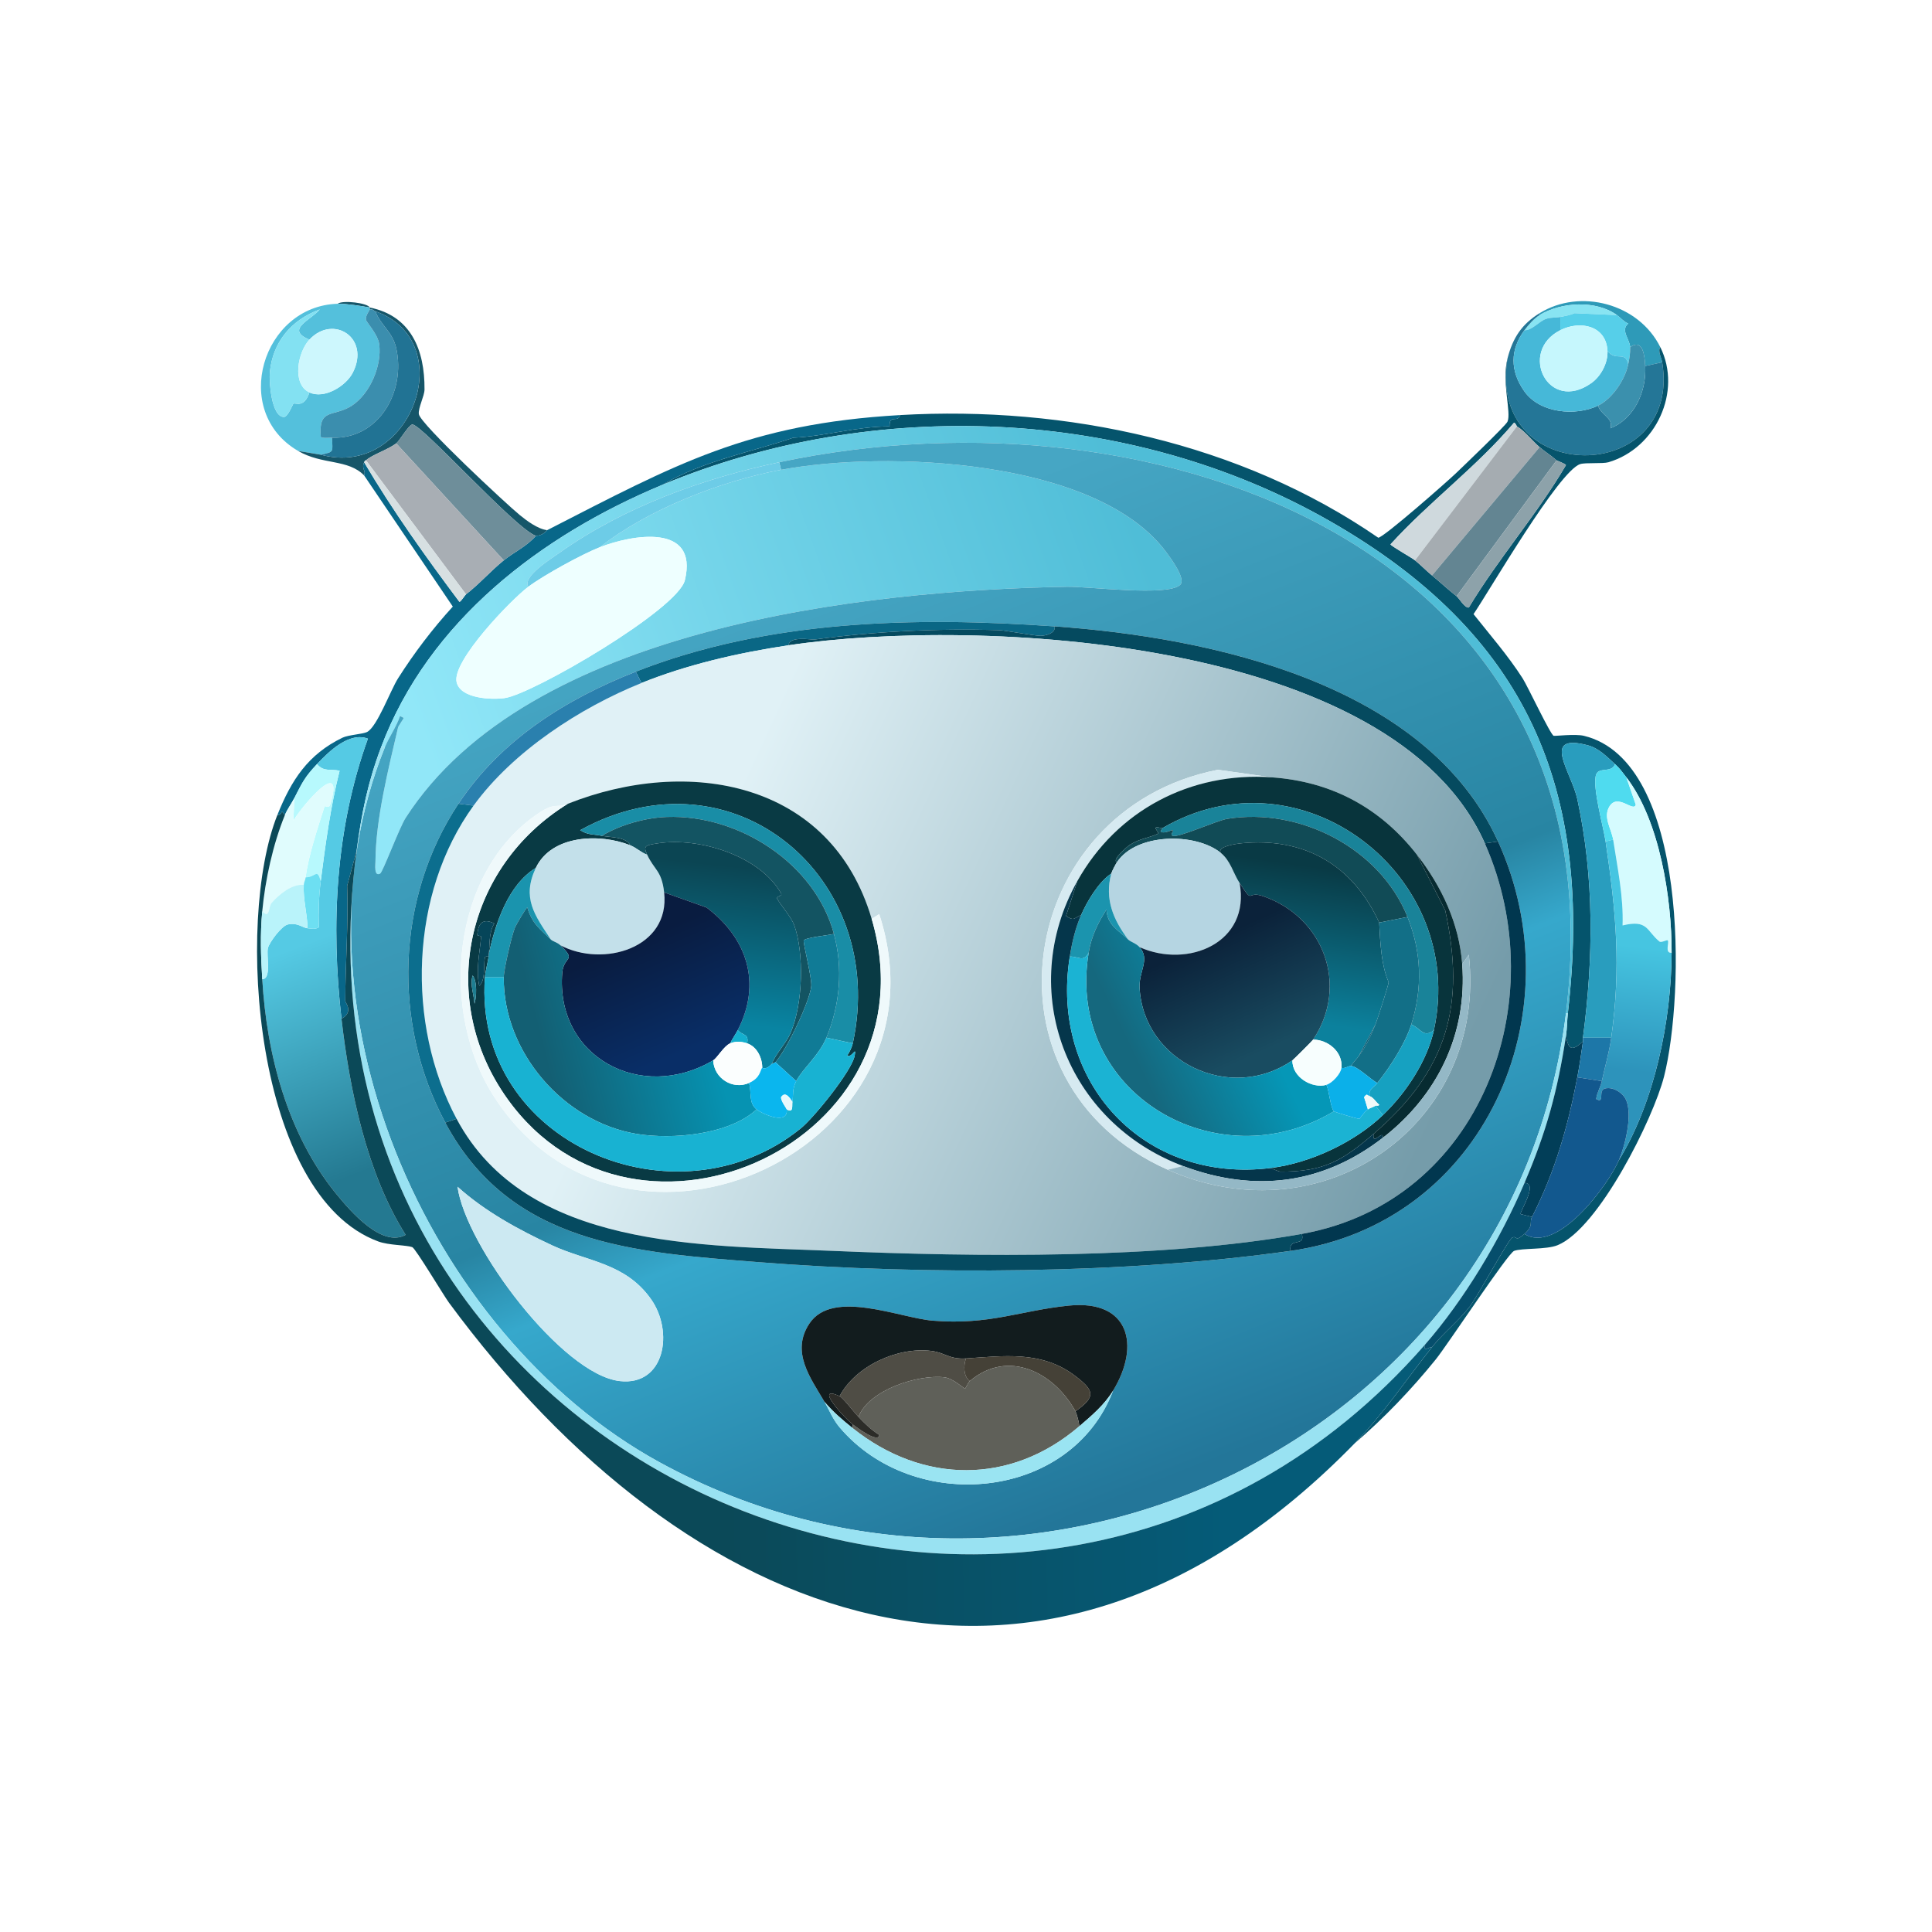 <svg xmlns="http://www.w3.org/2000/svg" width="1024" height="1024"><defs><linearGradient id="a" x1="624.872" x2="237.783" y1="343.681" y2="481.825" gradientUnits="userSpaceOnUse"><stop offset="0%" style="stop-color:#4fbdd7"/><stop offset="95.864%" style="stop-color:#91e7f8"/></linearGradient></defs><defs><linearGradient id="b" x1="421.566" x2="613.837" y1="300.03" y2="786.404" gradientUnits="userSpaceOnUse"><stop offset="0%" style="stop-color:#46a6c4"/><stop offset="52.964%" style="stop-color:#2885a3"/><stop offset="61.568%" style="stop-color:#36a8cc"/><stop offset="100%" style="stop-color:#237699"/></linearGradient></defs><defs><linearGradient id="c" x1="276.839" x2="751.557" y1="392.507" y2="611.987" gradientUnits="userSpaceOnUse"><stop offset="21.797%" style="stop-color:#e0f1f6"/><stop offset="100%" style="stop-color:#759caa"/></linearGradient></defs><defs><linearGradient id="d" x1="167.581" x2="211.728" y1="497.965" y2="613.841" gradientUnits="userSpaceOnUse"><stop offset="0%" style="stop-color:#55cae4"/><stop offset="100%" style="stop-color:#247991"/></linearGradient></defs><defs><linearGradient id="e" x1="647.605" x2="382.634" y1="643.535" y2="647.461" gradientUnits="userSpaceOnUse"><stop offset="0%" style="stop-color:#055b78"/><stop offset="100%" style="stop-color:#0b4958"/></linearGradient></defs><defs><linearGradient id="f" x1="869.92" x2="862.078" y1="501.919" y2="567.452" gradientUnits="userSpaceOnUse"><stop offset="0%" style="stop-color:#46c5e1"/><stop offset="100%" style="stop-color:#2d93bb"/></linearGradient></defs><defs><linearGradient id="g" x1="388.695" x2="379.824" y1="459.173" y2="541.698" gradientUnits="userSpaceOnUse"><stop offset="0%" style="stop-color:#0b4553"/><stop offset="100%" style="stop-color:#0984a2"/></linearGradient></defs><defs><linearGradient id="h" x1="698.706" x2="687.182" y1="459.759" y2="540.945" gradientUnits="userSpaceOnUse"><stop offset="0%" style="stop-color:#093a45"/><stop offset="100%" style="stop-color:#0c819d"/></linearGradient></defs><defs><linearGradient id="i" x1="643.955" x2="670.961" y1="497.414" y2="556.538" gradientUnits="userSpaceOnUse"><stop offset="0%" style="stop-color:#0b223a"/><stop offset="100%" style="stop-color:#194c61"/></linearGradient></defs><defs><linearGradient id="j" x1="337.11" x2="362.743" y1="498.73" y2="557.373" gradientUnits="userSpaceOnUse"><stop offset="0%" style="stop-color:#091c40"/><stop offset="100%" style="stop-color:#092e67"/></linearGradient></defs><defs><linearGradient id="k" x1="372.643" x2="287.429" y1="532.167" y2="554.135" gradientUnits="userSpaceOnUse"><stop offset="0%" style="stop-color:#0693b2"/><stop offset="100%" style="stop-color:#135f73"/></linearGradient></defs><defs><linearGradient id="l" x1="662.48" x2="602.107" y1="532.645" y2="561.697" gradientUnits="userSpaceOnUse"><stop offset="0%" style="stop-color:#0597b7"/><stop offset="100%" style="stop-color:#15687e"/></linearGradient></defs><path fill="#165669" d="M196 163c-4.21-.847-12.981-2.113-17-2 2.544-2.063 16.001-.409 17 2"/><path fill="#2e9ab8" d="M880 184c-1.512 1.931.639 5.785 1 8l-9 2c-.259-4.763-1.047-14.924-8-10-.084-4.047-5.301-8.961-1-12.5-2.406-1.004-3.944-3.015-6-4.5-11.133-8.043-29.391-6.991-41 0v-1c21.452-13.297 52.518-5.174 64 18"/><path fill="#54c0dc" d="M179 161c4.019-.113 12.79 1.153 17 2 .089.215-.02.649 0 1 .017.292-2.487 3.456-2 5.5.367 1.541 6.315 7.681 7 13 1.457 11.318-4.89 26.225-14.5 32.5-9.603 6.271-17.797.913-16.5 16.5.679.957 4.7.458 6 .5.146 7.594 1.495 7.449-6 9l-12-2c-35.97-20.926-18.936-76.877 21-78m-15 47c7.822 3.686 19.354-3.334 23-10.5 9.392-18.458-10.339-31.032-23-17.5-13.174-5.356 1.004-10.449 5.5-16-15.181 5.589-25.017 17.324-26.5 33.5-.413 4.506.786 23.5 7.5 23.5 2.044 0 4.663-6.733 5-7 1.01-.801 5.625 2.66 8.5-6"/><path fill="#88e4f2" d="m857 167-22.5-1c-2.223 1.068-5.13 1.51-7.5 2-2.145.444-4.961.137-7.5 1-3.913 1.33-7.602 6.304-11.5 6 2.058-2.757 5.047-6.222 8-8 11.609-6.991 29.867-8.043 41 0"/><path fill="#165669" d="M290 281c-.341.174-2.142 2.965-6 3-10.972-3.825-60.894-59.668-65.5-59-1.916.278-6.747 8.667-8.5 10-4.505 3.425-13.093 6.154-16 9-.099.097-.445-.315-1 1-1.579 3.742 1.106 4.12 0 7-8.527-8.821-22.087-5.488-35-13l12 2c47.982 13.021 74.272-60.051 29-76-1.086-.383-1.617-1.363-3-1-.02-.351.089-.785 0-1 21.739 4.375 29.171 22.365 29 43.5-.027 3.386-3.444 9.748-3 13 .705 5.159 46.324 47.644 53.5 53.5 3.72 3.036 9.563 7.398 14.5 8"/><path fill="#83e1f2" d="M164 180c-6.17 6.595-9.475 23.535 0 28-2.875 8.66-7.49 5.199-8.5 6-.337.267-2.956 7-5 7-6.714 0-7.913-18.994-7.5-23.5 1.483-16.176 11.319-27.911 26.5-33.5-4.496 5.551-18.674 10.644-5.5 16"/><path fill="#3b8eae" d="M199 165c2.687 7.416 9.045 10.759 11 19.5 5.154 23.049-9.156 48.296-34 47.5-1.3-.042-5.321.457-6-.5-1.297-15.587 6.897-10.229 16.5-16.5 9.61-6.275 15.957-21.182 14.5-32.5-.685-5.319-6.633-11.459-7-13-.487-2.044 2.017-5.208 2-5.5 1.383-.363 1.914.617 3 1"/><path fill="#217394" d="M170 241c7.495-1.551 6.146-1.406 6-9 24.844.796 39.154-24.451 34-47.5-1.955-8.741-8.313-12.084-11-19.5 45.272 15.949 18.982 89.021-29 76"/><path fill="#247697" d="M816 166v1c-2.953 1.778-5.942 5.243-8 8-7.616 10.202-7.795 21.597 0 32.5 8.281 11.583 27.161 13.187 39 7.5 1.563 5.17 8.449 6.598 6.5 12 12.872-5.069 19.222-19.72 18.5-33l9-2c10.698 65.614-93.209 66.562-82-2 2.822-11.005 7.616-18.184 17-24"/><path fill="#56cfe9" d="M857 167c2.056 1.485 3.594 3.496 6 4.5-4.301 3.539.916 8.453 1 12.5.076 3.693-.324 5.56-1 9-1.661-7.341-6.54-1.194-11-7-.676-13.481-14.471-16.31-25-11v-7c2.37-.49 5.277-.932 7.5-2z"/><path fill="#46b8d8" d="M827 168v7c-22.509 11.352-6.44 44.355 16.5 28 5.038-3.592 8.817-10.685 8.5-17 4.46 5.806 9.339-.341 11 7-1.6 8.141-8.488 18.391-16 22-11.839 5.687-30.719 4.083-39-7.5-7.795-10.903-7.616-22.298 0-32.5 3.898.304 7.587-4.67 11.5-6 2.539-.863 5.355-.556 7.5-1"/><path fill="#c6f7fd" d="M852 186c.317 6.315-3.462 13.408-8.5 17-22.94 16.355-39.009-16.648-16.5-28 10.529-5.31 24.324-2.481 25 11"/><path fill="#cdf7fd" d="M164 208c-9.475-4.465-6.17-21.405 0-28 12.661-13.532 32.392-.958 23 17.5-3.646 7.166-15.178 14.186-23 10.5"/><path fill="#3b90ad" d="M872 194c.722 13.28-5.628 27.931-18.5 33 1.949-5.402-4.937-6.83-6.5-12 7.512-3.609 14.4-13.859 16-22 .676-3.44 1.076-5.307 1-9 6.953-4.924 7.741 5.237 8 10"/><path fill="#05546c" d="M718 765c15.437-15.831 27.322-33.778 41-51 6.032-7.596 14.087-13.789 20-21.5 4.264-5.561 20.374-35.42 22.5-36.5 2.709-1.376 1.242 2.707 6.5-2 17.08 10.934 44.189-25.472 50-39 18.857-30.599 27.87-73.931 28-110 .103-28.582-6.279-70.116-24-93-2.111-2.726-3.347-4.607-6-7-4.403-3.972-8.556-8.438-14.5-10-25.161-6.61-8.583 14.304-5.5 28.5 9.086 41.844 8.57 84.362 3 126.5-.085.642.089 1.36 0 2-5.631 5.043-7.659 4.818-9-3 .655-4.308.543-8.024 1-12 13.693-119.12-21.645-201.206-126.5-261-105.942-60.413-241.409-65.729-353.5-19 21.368-12.679 46.881-17.29 69.5-25 16.591-.723 33.682-5.997 51-6-.242-6.778 4.482-1.58 5.5-6 87.967-5.072 180.572 14.707 253.5 65 2.667.08 36.546-29.741 41-34 3.71-3.548 26.581-25.395 27.5-27.5 2.167-4.964-3.214-20.967 0-33.5-11.209 68.562 92.698 67.614 82 2-.361-2.215-2.512-6.069-1-8 11.651 23.516-2.314 53.604-27.5 61-3.044.894-12.142.067-15 1-11.294 3.688-47.805 66.695-56.5 79.5 8.827 11.131 18.315 22.013 26 34 2.716 4.236 14.813 30.067 16.5 30.5.775.199 11.382-1.118 16 0 55.874 13.522 53.294 137.987 42.5 180.5-5.665 22.31-34.591 80.567-56.5 89.5-5.941 2.422-18.847 1.436-23 3-3.318 1.249-35.347 49.88-41.5 57.5-12.737 15.775-27.607 31.349-43 44.5m32-468c3.096 2.505 5.892 5.467 9 8 4.399 3.584 8.498 7.499 13 11 1.434 1.115 4.289 6.318 6.5 6 15.721-26.129 36.201-49.371 51.5-75.5-.68-.902-4.791-2.314-5-2.5-3.234-2.874-6.08-4.511-9-7-3.695-3.151-7.952-8.692-12-11-.109-.062-.679-1.707-1.5-2-19.766 23.4-44.883 41.835-65.5 64.5.086.832 11.215 7.056 13 8.5"/><path fill="#086789" d="M477 220c-1.018 4.42-5.742-.778-5.5 6-17.318.003-34.409 5.277-51 6-22.619 7.71-48.132 12.321-69.5 25-64.2 26.764-123.797 72.048-149 139-7.172 19.054-10.305 34.883-13 55l-5 18.5c.709 20.067-.933 40.549-1 61-.003 1.018 4.639 5.747-2 9.5-5.728-49.911-3.139-101.042 14-148.5-9.814-3.723-20.47 6.569-27 13.5-6.639 7.046-7.758 9.769-12 18-1.552 3.012-3.685 5.784-5 9-2.897-3.824-.546.043-4 0 7.418-18.553 16.222-32.12 34.5-41 3.104-1.508 10.717-1.881 13-3 5.361-2.627 12.372-21.999 16.5-28.5 8.527-13.431 18.258-26.247 29-38L193 252c1.106-2.88-1.579-3.258 0-7 15.078 25.616 32.946 50.574 50.5 74 .787-.052 2.927-3.558 3.5-4 7.036-5.431 13.108-12.43 20-18 5.484-4.433 12.326-7.504 17-13 3.858-.035 5.659-2.826 6-3 68.211-34.942 106.429-56.354 187-61"/><path fill="#cfd9dd" d="m804 226-54 71c-1.785-1.444-12.914-7.668-13-8.5 20.617-22.665 45.734-41.1 65.5-64.5.821.293 1.391 1.938 1.5 2"/><path fill="#6e8e9a" d="M284 284c-4.674 5.496-11.516 8.567-17 13l-57-62c1.753-1.333 6.584-9.722 8.5-10 4.606-.668 54.528 55.175 65.5 59"/><path fill="url(#a)" d="M831 537h-1c30.214-244.731-214.372-335.037-417-292-40.693 8.643-82.333 23.723-116.5 48-4.732 3.363-19.725 12.654-16.5 18-9.021 6.771-40.49 39.32-38 50.5 1.966 8.828 18.423 9.499 25.5 8.5 14.866-2.099 91.776-46.984 95.5-62.5 7.298-30.407-28.017-24.127-45-17.5 25.386-20.043 64.029-35.011 96-41 55.321-10.362 167.159-5.947 204 43.5 2.57 3.45 10.784 14.423 7.5 17.5-6.703 6.28-48.289.795-60 1-108.046 1.892-285.641 21.64-350.5 122.5-3.374 5.246-12.081 28.714-13.5 29.5-3.37 1.865-2.507-4.811-2.5-6.5.091-22.193 6.925-49.236 12-71 .164-.703 3.008-4.703 3-5l-2-1c-1.78 5.541-5.904 11.315-8 16.5h-2c25.203-66.952 84.8-112.236 149-139 112.091-46.729 247.558-41.413 353.5 19C809.355 335.794 844.693 417.88 831 537" style="fill:url(#a)"/>/&gt;<path fill="#a5acb1" d="m816 237-57 68c-3.108-2.533-5.904-5.495-9-8l54-71c4.048 2.308 8.305 7.849 12 11"/><path fill="url(#b)" d="M830 537c-27.942 226.328-282.654 346.487-480.5 238C225.335 706.916 149.479 530.881 204 396c2.096-5.185 6.22-10.959 8-16.5l2 1c.008.297-2.836 4.297-3 5-5.075 21.764-11.909 48.807-12 71-.007 1.689-.87 8.365 2.5 6.5 1.419-.786 10.126-24.254 13.5-29.5C279.859 332.64 457.454 312.892 565.5 311c11.711-.205 53.297 5.28 60-1 3.284-3.077-4.93-14.05-7.5-17.5-36.841-49.447-148.679-53.862-204-43.5l-1-4c202.628-43.037 447.214 47.269 417 292M337 356c-37.259 14.622-71.559 36.2-94 70-33.169 49.959-35.135 116.401-7 169 34.63 64.741 99.766 68.748 166.5 74 87.422 6.881 194.819 6.256 281.5-6 102.879-14.547 151.41-126.049 110-217-38.051-83.574-151.815-108.156-235-114-74.41-5.228-151.993-3.473-222 24m-94.5 273c4.181 31.113 55.326 99.53 86 103 23.884 2.702 28.776-26.217 16.5-43.5-13.705-19.294-33.845-19.79-52.5-28.5-17.716-8.272-35.367-17.849-50-31M437 743c2.709 4.642 4.355 9.191 8 13.5 39.219 46.361 122.58 39.191 145-19.5 14.59-24.054 8.472-48.252-23.5-45-25.864 2.631-41.932 10.405-72 8-17.545-1.404-53.2-16.994-65.5 1.5-10.04 15.096.689 28.974 8 41.5" style="fill:url(#b)"/>/&gt;<path fill="#a8aeb4" d="M267 297c-6.892 5.57-12.964 12.569-20 18l-53-71c2.907-2.846 11.495-5.575 16-9z"/><path fill="#638592" d="m825 244-53 72c-4.502-3.501-8.601-7.416-13-11l57-68c2.92 2.489 5.766 4.126 9 7"/><path fill="#d7e0e2" d="M247 315c-.573.442-2.713 3.948-3.5 4-17.554-23.426-35.422-48.384-50.5-74 .555-1.315.901-.903 1-1z"/><path fill="#8da2aa" d="m772 316 53-72c.209.186 4.32 1.598 5 2.5-15.299 26.129-35.779 49.371-51.5 75.5-2.211.318-5.066-4.885-6.5-6"/><path fill="#6dcce7" d="m413 245 1 4c-31.971 5.989-70.614 20.957-96 41-9.532 3.719-29.928 14.941-38 21-3.225-5.346 11.768-14.637 16.5-18 34.167-24.277 75.807-39.357 116.5-48"/><path fill="#eff" d="M280 311c8.072-6.059 28.468-17.281 38-21 16.983-6.627 52.298-12.907 45 17.5-3.724 15.516-80.634 60.401-95.5 62.5-7.077.999-23.534.328-25.5-8.5-2.49-11.18 28.979-43.729 38-50.5"/><path fill="#0a6785" d="M559 332c.669 3.689-4.955 4.985-7.5 5-3.229.02-18.833-2.91-22-3-34.101-.974-66.364.708-98 5-1.13.153-13.269-2.096-13.5 3-27.463 4.103-54.21 10.414-78 20l-3-6c70.007-27.473 147.59-29.228 222-24"/><path fill="#054a5f" d="m794 446-7 1c-48.451-109.393-269.041-119.935-369-105 .231-5.096 12.37-2.847 13.5-3 31.636-4.292 63.899-5.974 98-5 3.167.09 18.771 3.02 22 3 2.545-.015 8.169-1.311 7.5-5 83.185 5.844 196.949 30.426 235 114"/><path fill="url(#c)" d="M787 447c36.963 83.457-1.839 189.948-97 207-74.683 13.382-172.181 12.239-248.5 9-69.734-2.959-162.538-.769-199.5-70-26.899-50.383-24.775-119.509 9-166 20.92-28.796 56.417-51.87 89-65 23.79-9.586 50.537-15.897 78-20 99.959-14.935 320.549-4.393 369 105M619 620c82.893 36.797 169.454-24.796 159.5-114l-3.5 5c-1.622-21.588-10.918-41.23-24-58-19.363-24.823-45.203-38.782-77-41l-28.5-4C538.053 429.052 515.742 574.162 619 620M301 426c-6.6 2.618-6.461-1.039-15.5 5-46.623 31.149-52.831 105.279-23.5 150.5 70.101 108.077 244.195 26.089 204-97l-4 2.5c-21.627-73.32-97.634-86.139-161-61" style="fill:url(#c)"/>/&gt;<path fill="#2a80ae" d="M340 362c-32.583 13.13-68.08 36.204-89 65l-8-1c22.441-33.8 56.741-55.378 94-70z"/><path fill="url(#d)" d="M181 540c4.369 38.07 13.439 82.003 34 114.5-12.524 6.907-29.089-12.264-37-22-25.611-31.518-36.633-73.552-39-113.5 5.131-.153 2.027-12.65 3-16.5.785-3.108 7.228-11.737 10.5-12.5 5.188-1.21 7.789 1.732 10.5 2 2.103.208 3.975.694 6-.5-.262-8.256-.037-16.317 1-24.5 2.476-19.539 5.255-39.715 10-58.5-4.971-1.101-8.292.771-12-3.5 6.53-6.931 17.186-17.223 27-13.5-17.139 47.458-19.728 98.589-14 148.5" style="fill:url(#d)"/>/&gt;<path fill="#299dbe" d="M856 405c-1.826 4.91-8.475 1.357-10 5.5-2.265 6.152 3.835 27.659 5 35.5 5.522 37.178 8.269 66.195 3 104h-15c5.57-42.138 6.086-84.656-3-126.5-3.083-14.196-19.661-35.11 5.5-28.5 5.944 1.562 10.097 6.028 14.5 10"/><path fill="#99e2f2" d="M204 396c-54.521 134.881 21.335 310.916 145.5 379C547.346 883.487 802.058 763.328 830 537h1c-.457 3.976-.345 7.692-1 12-4.462 29.359-10.354 50.785-22 78-12.714 29.71-31.698 61.637-53 86-208.738 238.727-609.73 64.367-566-262 2.695-20.117 5.828-35.946 13-55z"/><path fill="#b7f9fd" d="M170 467c-2.012-7.153-2.609-1.961-8-2 1.41-11.297 6.474-26.424 10-37.5.252-.793 2.284 1.338 3-1 8.173-26.69-15.147.899-19.5 8.5l.5-12c4.242-8.231 5.361-10.954 12-18 3.708 4.271 7.029 2.399 12 3.5-4.745 18.785-7.524 38.961-10 58.5"/><path fill="#4fdbef" d="m862 412 5 14.5c-1.131 4.265-9.585-6.324-14 1-3.45 5.722 1.161 12.014 2 17.5l-4 1c-1.165-7.841-7.265-29.348-5-35.5 1.525-4.143 8.174-.59 10-5.5 2.653 2.393 3.889 4.274 6 7"/><path fill="#d6eaf1" d="M674 412c-43.048-3.002-82.024 17.521-103 55-32.571 58.198-5.633 127.817 56 151l-8 2c-103.258-45.838-80.947-190.948 26.5-212z"/><path fill="#093a44" d="M462 487c34.63 117.405-124.636 190.831-193 95.5-37.734-52.619-22.552-122.908 32-156.5 63.366-25.139 139.373-12.32 161 61m-143-44c4.164.848 12.968.436 15 5-15.898-6.37-41.652-5.608-50 12-14.747 8.981-21.515 29.627-25 46 .739-3.974-.202-11.548 3-16.5-5.926-3.036-8.588-.264-9 6-.047.716 2.06.287 2 1-.735 8.682-2.843 17.228-1 26 3.445-2.767 2.2-10.872 3-15 .165-.849 1.979-.399 2-.5-.483 3.207-1.787 7.995-2 11-6.266 88.192 101.773 133.325 167.5 80 6.909-5.605 27.062-30.484 28.5-38.5.995-5.548-1.46 1.45-4 0 1.221-1.623 2.592-4.613 3-6.5 19.008-87.849-63.596-157.623-144.5-113 4.233 2.705 6.824 2.048 11.5 3m-68.5 74c-1.477 4.976.673 10.036 1 15 1.105-3.545 1.492-12.044-1-15"/><path fill="#08343c" d="M674 412c31.797 2.218 57.637 16.177 77 41l15 29.5c10.871 50.016 1.437 84.569-38 118.5-16.577 14.263-26.345 20.081-49.5 20-.246-.001-4.21-1.326-4.5-2 20.774-2.659 44.032-13.665 59-28 12.043-11.534 23.416-28.53 27-45 17.864-82.101-70.468-150.125-144-107-7.179-1.933-.796 2.194-2.5 3-4.554 2.154-9.468 2.388-15 6-.465.303-9.546 7.746-6.5 9-.794 1.195-2.659 4.74-3 6-6.743 4.447-12.833 14.761-16 22-4.362 1.913-3.567 3.195-8 .5l6-18.5c20.976-37.479 59.952-58.002 103-55"/><path fill="#d5fbfe" d="M886 505c-3.791.313-1.232-5.162-2-6.5-.388-.675-3.417 1.386-4.5.5-6.927-5.666-5.991-11.784-19.5-8.5.522-15.269-2.701-30.467-5-45.5-.839-5.486-5.45-11.778-2-17.5 4.415-7.324 12.869 3.265 14-1l-5-14.5c17.721 22.884 24.103 64.418 24 93"/><path fill="#e0fcfd" d="M162 465c-.214 1.715-.916 2.37-1 4-6.284-.63-13.103 5.081-17 9.5-1.842 2.088-.919 8.875-5 4.5 1.518-16.548 5.707-35.606 12-51 1.315-3.216 3.448-5.988 5-9l-.5 12c4.353-7.601 27.673-35.19 19.5-8.5-.716 2.338-2.748.207-3 1-3.526 11.076-8.59 26.203-10 37.5"/><path fill="#eff9fb" d="M301 426c-54.552 33.592-69.734 103.881-32 156.5 68.364 95.331 227.63 21.905 193-95.5l4-2.5c40.195 123.089-133.899 205.077-204 97-29.331-45.221-23.123-119.351 23.5-150.5 9.039-6.039 8.9-2.382 15.5-5"/><path fill="#198399" d="M760 546c-5.537 4.46-6.945-.966-12-3 6.053-19.302 5.528-38.203-2-57-14.58-36.406-57.127-58.223-95.5-52-5.752.933-26.206 10.289-29 9-1.65-.761 1.079-2.594 0-3-.545-.205-3.742 1.838-6 1-1.156-.429 1.074-1.845.5-2 73.532-43.125 161.864 24.899 144 107"/><path fill="#0c6e8e" d="M251 427c-33.775 46.491-35.899 115.617-9 166l-6 2c-28.135-52.599-26.169-119.041 7-169z"/><path fill="#198da6" d="m452 553-14-3c7.272-17.447 8.887-36.844 4-55-10.082-37.46-50.458-63.335-88.5-62-11.427.401-24.693 4.122-34.5 10-4.676-.952-7.267-.295-11.5-3 80.904-44.623 163.508 25.151 144.5 113"/><path fill="url(#e)" d="M151 432c-6.293 15.394-10.482 34.452-12 51-1.146 12.491-.739 23.536 0 36 2.367 39.948 13.389 81.982 39 113.5 7.911 9.736 24.476 28.907 37 22-20.561-32.497-29.631-76.43-34-114.5 6.639-3.753 1.997-8.482 2-9.5.067-20.451 1.709-40.933 1-61l5-18.5c-43.73 326.367 357.262 500.727 566 262-.189 3.646 1.779 1.046 4 1-13.678 17.222-25.563 35.169-41 51-166.991 171.257-354.659 95.565-480-74.5-2.931-3.977-17.765-28.864-19.5-29.5-3.073-1.127-12.355-.922-18-3-65.795-24.227-75.869-170.056-53.5-226 3.454.043 1.103-3.824 4 0" style="fill:url(#e)"/>/&gt;<path fill="#135462" d="M442 495c-2.464.65-15.396 1.919-16 3.5-.434 1.136 4.339 19.766 4 24-.627 7.826-12.576 33.117-19 40.5-.078.09-1.887.882-2 1 2.289-5.837 7.52-10.766 10-16.5 6.699-15.488 7.204-42.39 2-57-1.614-4.529-6.834-10.195-9-14-.923-1.621 2.921-1.378 2-3-11.386-20.043-43.647-29.938-65.5-26.5-6.413 1.009-7.705 1.256-5.5 6-3.292-1.146-5.552-3.619-9-5-2.032-4.564-10.836-4.152-15-5 9.807-5.878 23.073-9.599 34.5-10 38.042-1.335 78.418 24.54 88.5 62"/><path fill="#114b56" d="m746 486-15 3c-13.966-30.529-39.705-45.495-73.5-42-1.955.202-12.49 1.597-10.5 5-13.385-10.78-44.645-10.581-55 5-3.046-1.254 6.035-8.697 6.5-9 5.532-3.612 10.446-3.846 15-6 1.704-.806-4.679-4.933 2.5-3 .574.155-1.656 1.571-.5 2 2.258.838 5.455-1.205 6-1 1.079.406-1.65 2.239 0 3 2.794 1.289 23.248-8.067 29-9 38.373-6.223 80.92 15.594 95.5 52"/><path fill="#c3e0ea" d="M334 448c3.448 1.381 5.708 3.854 9 5 3.866 8.319 7.688 8.307 9 20 3.327 29.665-32.458 39.939-55 28-1.732-1.639-3.944-1.98-5-3-8.704-13.036-15.518-22.143-8-38 8.348-17.608 34.102-18.37 50-12"/><path fill="#b5d5e2" d="M647 452c5.227 4.21 6.592 10.793 10 16 5.935 31.666-27.316 45.529-53 34-1.765-2.004-4.762-2.796-6-4-7.914-10.43-12.645-21.533-9-35 .341-1.26 2.206-4.805 3-6 10.355-15.581 41.615-15.78 55-5"/><path fill="url(#f)" d="M886 505c-.13 36.069-9.143 79.401-28 110 3.362-7.826 8.089-26.07 3-33.5-2.134-3.115-6.835-5.626-10.5-4.5-3.588 1.102.247 8.19-4.5 5.5.477-3.604 2.274-6.138 3-9.5 1.629-7.548 3.936-15.365 5-23 5.269-37.805 2.522-66.822-3-104l4-1c2.299 15.033 5.522 30.231 5 45.5 13.509-3.284 12.573 2.834 19.5 8.5 1.083.886 4.112-1.175 4.5-.5.768 1.338-1.791 6.813 2 6.5" style="fill:url(#f)"/>/&gt;<path fill="#01374f" d="M794 446c41.41 90.951-7.121 202.453-110 217-1.239-7.448 8.014-1.742 6-9 95.161-17.052 133.963-123.543 97-207z"/><path fill="url(#g)" d="M409 564c-3.277 3.42-4.79 1.832-5 2 .07-5.05-2.671-11.234-8-13 1.054-5.296-2.313-3.959-5-7 12.851-24.913 5.008-48.795-16.5-65l-22.5-8c-1.312-11.693-5.134-11.681-9-20-2.205-4.744-.913-4.991 5.5-6 21.853-3.438 54.114 6.457 65.5 26.5.921 1.622-2.923 1.379-2 3 2.166 3.805 7.386 9.471 9 14 5.204 14.61 4.699 41.512-2 57-2.48 5.734-7.711 10.663-10 16.5" style="fill:url(#g)"/>/&gt;<path fill="url(#h)" d="M731 489c.573 11.48 1.21 23.01 5 31.5.076 1.323-6.139 20.398-7 22.5l-9 17c-1.301 1.726-2.863 3.172-4 5-1.932.075-2.926 1.449-5 1 .792-8.495-7.055-14.901-15-15 19.145-28.86 5.492-64.91-26.5-76-9.13-3.165-4.687 4.94-12.5-7-3.408-5.207-4.773-11.79-10-16-1.99-3.403 8.545-4.798 10.5-5 33.795-3.495 59.534 11.471 73.5 42" style="fill:url(#h)"/>/&gt;<path fill="#072b31" d="M751 453c13.082 16.77 22.378 36.412 24 58 2.783 37.031-13.17 69.665-42 92 .131-4.733-5.773 4.87-5-2 39.437-33.931 48.871-68.484 38-118.5z"/><path fill="#1a94ae" d="M284 460c-7.518 15.857-.704 24.964 8 38-5.682-5.486-9.973-8.36-12.5-17-.614-.062-5.998 9.313-6.5 10.5-1.766 4.178-5.964 22.352-6 26.5h-10c.213-3.005 1.517-7.793 2-11 .066-.319-.06-.678 0-1 3.485-16.373 10.253-37.019 25-46"/><path fill="#6ddff2" d="M170 467c-1.037 8.183-1.262 16.244-1 24.5-2.025 1.194-3.897.708-6 .5-.122-7.746-2.407-15.103-2-23 .084-1.63.786-2.285 1-4 5.391.039 5.988-5.153 8 2"/><path fill="#1b94ae" d="M589 463c-3.645 13.467 1.086 24.57 9 35-4.819-4.683-11.361-7.699-11.5-16-4.667 7.223-8.095 14.498-9.5 23-2.849 5.212-5.342 1.846-10 2 1.21-7.561 2.93-14.982 6-22 3.167-7.239 9.257-17.553 16-22"/><path fill="#05364b" d="M573 485c-3.07 7.018-4.79 14.439-6 22-10.654 66.588 39.202 120.678 107 112 .29.674 4.254 1.999 4.5 2 23.155.081 32.923-5.737 49.5-20-.773 6.87 5.131-2.733 5 2-31.915 24.725-68.038 29.279-106 15-61.633-23.183-88.571-92.802-56-151l-6 18.5c4.433 2.695 3.638 1.413 8-.5"/><path fill="url(#i)" d="M696 551c-.43.648-10.361 10.557-11 11-33.086 22.914-78.987.523-81-38.5-.448-8.677 5.712-15.016 0-21.5 25.684 11.529 58.935-2.334 53-34 7.813 11.94 3.37 3.835 12.5 7 31.992 11.09 45.645 47.14 26.5 76" style="fill:url(#i)"/>/&gt;<path fill="#b9f3fa" d="M161 469c-.407 7.897 1.878 15.254 2 23-2.711-.268-5.312-3.21-10.5-2-3.272.763-9.715 9.392-10.5 12.5-.973 3.85 2.131 16.347-3 16.5-.739-12.464-1.146-23.509 0-36 4.081 4.375 3.158-2.412 5-4.5 3.897-4.419 10.716-10.13 17-9.5"/><path fill="url(#j)" d="M391 546c-1.243 2.409-2.843 4.554-4 7-3.316 1.37-6.87 7.745-9 9-38.479 22.678-83.695-2.021-80-46.5.735-8.845 7.991-5.991-1-14.5 22.542 11.939 58.327 1.665 55-28l22.5 8c21.508 16.205 29.351 40.087 16.5 65" style="fill:url(#j)"/>/&gt;<path fill="url(#k)" d="M292 498c1.056 1.02 3.268 1.361 5 3 8.991 8.509 1.735 5.655 1 14.5-3.695 44.479 41.521 69.178 80 46.5.433 9.646 10.443 15.764 19 12 1.523 5.1-.412 10.474 4 14-14.387 13.369-44.435 16.141-63.5 13-38.817-6.396-70.839-43.488-70.5-83 .036-4.148 4.234-22.322 6-26.5.502-1.187 5.886-10.562 6.5-10.5 2.527 8.64 6.818 11.514 12.5 17" style="fill:url(#k)"/>/&gt;<path fill="url(#l)" d="M598 498c1.238 1.204 4.235 1.996 6 4 5.712 6.484-.448 12.823 0 21.5 2.013 39.023 47.914 61.414 81 38.5-.188 9.094 10.59 15.085 18 13 1.437 2.653 2.185 12.24 4 14-61.651 37.153-142.339-9.326-130-84 1.405-8.502 4.833-15.777 9.5-23 .139 8.301 6.681 11.317 11.5 16" style="fill:url(#l)"/>/&gt;<path fill="#126f87" d="M746 486c7.528 18.797 8.053 37.698 2 57-3.137 10.004-11.373 22.824-18 31-3.086-1.492-10.838-9.122-14-9 1.137-1.828 2.699-3.274 4-5 4.076-5.407 6.458-10.797 9-17 .861-2.102 7.076-21.177 7-22.5-3.79-8.49-4.427-20.02-5-31.5z"/><path fill="#064559" d="M259 506c-.06.322.066.681 0 1-.021.101-1.835-.349-2 .5-.8 4.128.445 12.233-3 15-1.843-8.772.265-17.318 1-26 .06-.713-2.047-.284-2-1 .412-6.264 3.074-9.036 9-6-3.202 4.952-2.261 12.526-3 16.5"/><path fill="#107b96" d="M442 495c4.887 18.156 3.272 37.553-4 55-3.96 9.5-12.414 16.214-16 23l-11-10c6.424-7.383 18.373-32.674 19-40.5.339-4.234-4.434-22.864-4-24 .604-1.581 13.536-2.85 16-3.5"/><path fill="#1bb3d3" d="M707 589c.505.49 12.812 4.151 13.5 4 .329-.072 2.277-3.411 4.5-5 1.154-.825 2.94-1.107 4-2l4 5c-14.968 14.335-38.226 25.341-59 28-67.798 8.678-117.654-45.412-107-112 4.658-.154 7.151 3.212 10-2-12.339 74.674 68.349 121.153 130 84"/><path fill="#94b8c6" d="m619 620 8-2c37.962 14.279 74.085 9.725 106-15 28.83-22.335 44.783-54.969 42-92l3.5-5c9.954 89.204-76.607 150.797-159.5 114"/><path fill="#1e7e91" d="M250.5 517c2.492 2.956 2.105 11.455 1 15-.327-4.964-2.477-10.024-1-15"/><path fill="#18b2d2" d="M267 518c-.339 39.512 31.683 76.604 70.5 83 19.065 3.141 49.113.369 63.5-13 3.093 2.472 16.796 8.602 16 0 3.715 2.143 2.693-1.965 3-4 .53-3.512-.14-6.95 2-11 3.586-6.786 12.04-13.5 16-23l14 3c-.408 1.887-1.779 4.877-3 6.5 2.54 1.45 4.995-5.548 4 0-1.438 8.016-21.591 32.895-28.5 38.5-65.727 53.325-173.766 8.192-167.5-80z"/><path fill="#0b5e75" d="M729 543c-2.542 6.203-4.924 11.593-9 17z"/><path fill="#16a1c1" d="M760 546c-3.584 16.47-14.957 33.466-27 45l-4-5c.208-.175 1.901.37 2-.5-1.605-1.191-3.088-3.896-5-4.5-.787-3.708 1.676-4.133 4-7 6.627-8.176 14.863-20.996 18-31 5.055 2.034 6.463 7.46 12 3"/><path fill="#13afce" d="M396 553c-3.118-1.033-6.018-1.233-9 0 1.157-2.446 2.757-4.591 4-7 2.687 3.041 6.054 1.704 5 7"/><path fill="#023e58" d="M839 552c-.869 6.258-1.816 12.8-3 19-5.018 26.267-11.875 50.152-24 74l-6-1.5c-.939-.705 9.716-16.612 2-16.5 11.646-27.215 17.538-48.641 22-78 1.341 7.818 3.369 8.043 9 3"/><path fill="#1d77a8" d="M854 550c-1.064 7.635-3.371 15.452-5 23l-13-2c1.184-6.2 2.131-12.742 3-19 .089-.64-.085-1.358 0-2z"/><path fill="#f7fefe" d="M711 566c-.281 3.013-4.821 8.106-8 9-7.41 2.085-18.188-3.906-18-13 .639-.443 10.57-10.352 11-11 7.945.099 15.792 6.505 15 15"/><path fill="#fbfefe" d="M396 553c5.329 1.766 8.07 7.95 8 13-1.124.899-.688 5.223-7 8-8.557 3.764-18.567-2.354-19-12 2.13-1.255 5.684-7.63 9-9 2.982-1.233 5.882-1.033 9 0"/><path fill="#0ab6ee" d="M422 573c-2.14 4.05-1.47 7.488-2 11-1.515-2.368-3.816-5.758-6-2.5-.333 1.751 2.967 6.144 3 6.5.796 8.602-12.907 2.472-16 0-4.412-3.526-2.477-8.9-4-14 6.312-2.777 5.876-7.101 7-8 .21-.168 1.723 1.42 5-2 .113-.118 1.922-.91 2-1z"/><path fill="#0bb0e9" d="M716 565c3.162-.122 10.914 7.508 14 9-2.324 2.867-4.787 3.292-4 7-1.601-.505-1.317-1.68-3 .5l2 6.5c-2.223 1.589-4.171 4.928-4.5 5-.688.151-12.995-3.51-13.5-4-1.815-1.76-2.563-11.347-4-14 3.179-.894 7.719-5.987 8-9 2.074.449 3.068-.925 5-1"/><path fill="#12588e" d="M849 573c-.726 3.362-2.523 5.896-3 9.5 4.747 2.69.912-4.398 4.5-5.5 3.665-1.126 8.366 1.385 10.5 4.5 5.089 7.43.362 25.674-3 33.5-5.811 13.528-32.92 49.934-50 39 5.074-4.542 2.421-5.895 4-9 12.125-23.848 18.982-47.733 24-74z"/><path fill="#e8f9fc" d="M420 584c-.307 2.035.715 6.143-3 4-.033-.356-3.333-4.749-3-6.5 2.184-3.258 4.485.132 6 2.5"/><path fill="#f1f9f8" d="M726 581c1.912.604 3.395 3.309 5 4.5-.099.87-1.792.325-2 .5-1.06.893-2.846 1.175-4 2l-2-6.5c1.683-2.18 1.399-1.005 3-.5"/><path fill="#054a60" d="M242 593c36.962 69.231 129.766 67.041 199.5 70 76.319 3.239 173.817 4.382 248.5-9 2.014 7.258-7.239 1.552-6 9-86.681 12.256-194.078 12.881-281.5 6-66.734-5.252-131.87-9.259-166.5-74z"/><path fill="#064e6c" d="M812 645c-1.579 3.105 1.074 4.458-4 9-5.258 4.707-3.791.624-6.5 2-2.126 1.08-18.236 30.939-22.5 36.5-5.913 7.711-13.968 13.904-20 21.5-2.221.046-4.189 2.646-4-1 21.302-24.363 40.286-56.29 53-86 7.716-.112-2.939 15.795-2 16.5z"/><path fill="#cce9f2" d="M242.5 629c14.633 13.151 32.284 22.728 50 31 18.655 8.71 38.795 9.206 52.5 28.5 12.276 17.283 7.384 46.202-16.5 43.5-30.674-3.47-81.819-71.887-86-103"/><path fill="#121c1e" d="M590 737c-4.59 7.567-11.345 13.301-18 19 .109-1.633-1.359-6.836-2-8 11.167-7.769 9.968-11.112-.5-19-17.674-13.318-38.098-10.233-57.5-9-8.985.571-11.041-3.104-18.5-4-17.866-2.147-39.957 7.939-48.5 24-14.184-6.505 3.003 11.996 7 15v2c-5.546-4.427-10.399-8.597-15-14-7.311-12.526-18.04-26.404-8-41.5 12.3-18.494 47.955-2.904 65.5-1.5 30.068 2.405 46.136-5.369 72-8 31.972-3.252 38.09 20.946 23.5 45"/><path fill="#4f4d45" d="M512 720c-1.327 3.497-1.467 9.512 2 12-.792.669-2.267 3.962-2.5 4-.618.1-6.177-5.441-11-6-13.824-1.603-39.997 6.592-45.5 21-2.254-2.361-8.184-10.167-10-11 8.543-16.061 30.634-26.147 48.5-24 7.459.896 9.515 4.571 18.5 4"/><path fill="#454137" d="M570 748c-11.357-20.634-35.662-33.178-56-16-3.467-2.488-3.327-8.503-2-12 19.402-1.233 39.826-4.318 57.5 9 10.468 7.888 11.667 11.231.5 19"/><path fill="#5f6059" d="M570 748c.641 1.164 2.109 6.367 2 8-36.261 31.056-82.917 30.601-120 1v-2c1.502 1.129 13.722 10.408 14 5.5-4.385-2.759-7.465-5.797-11-9.5 5.503-14.408 31.676-22.603 45.5-21 4.823.559 10.382 6.1 11 6 .233-.038 1.708-3.331 2.5-4 20.338-17.178 44.643-4.634 56 16"/><path fill="#9ae4f2" d="M437 743c4.601 5.403 9.454 9.573 15 14 37.083 29.601 83.739 30.056 120-1 6.655-5.699 13.41-11.433 18-19-22.42 58.691-105.781 65.861-145 19.5-3.645-4.309-5.291-8.858-8-13.5"/><path fill="#2c2c28" d="M445 740c1.816.833 7.746 8.639 10 11 3.535 3.703 6.615 6.741 11 9.5-.278 4.908-12.498-4.371-14-5.5-3.997-3.004-21.184-21.505-7-15"/></svg>
